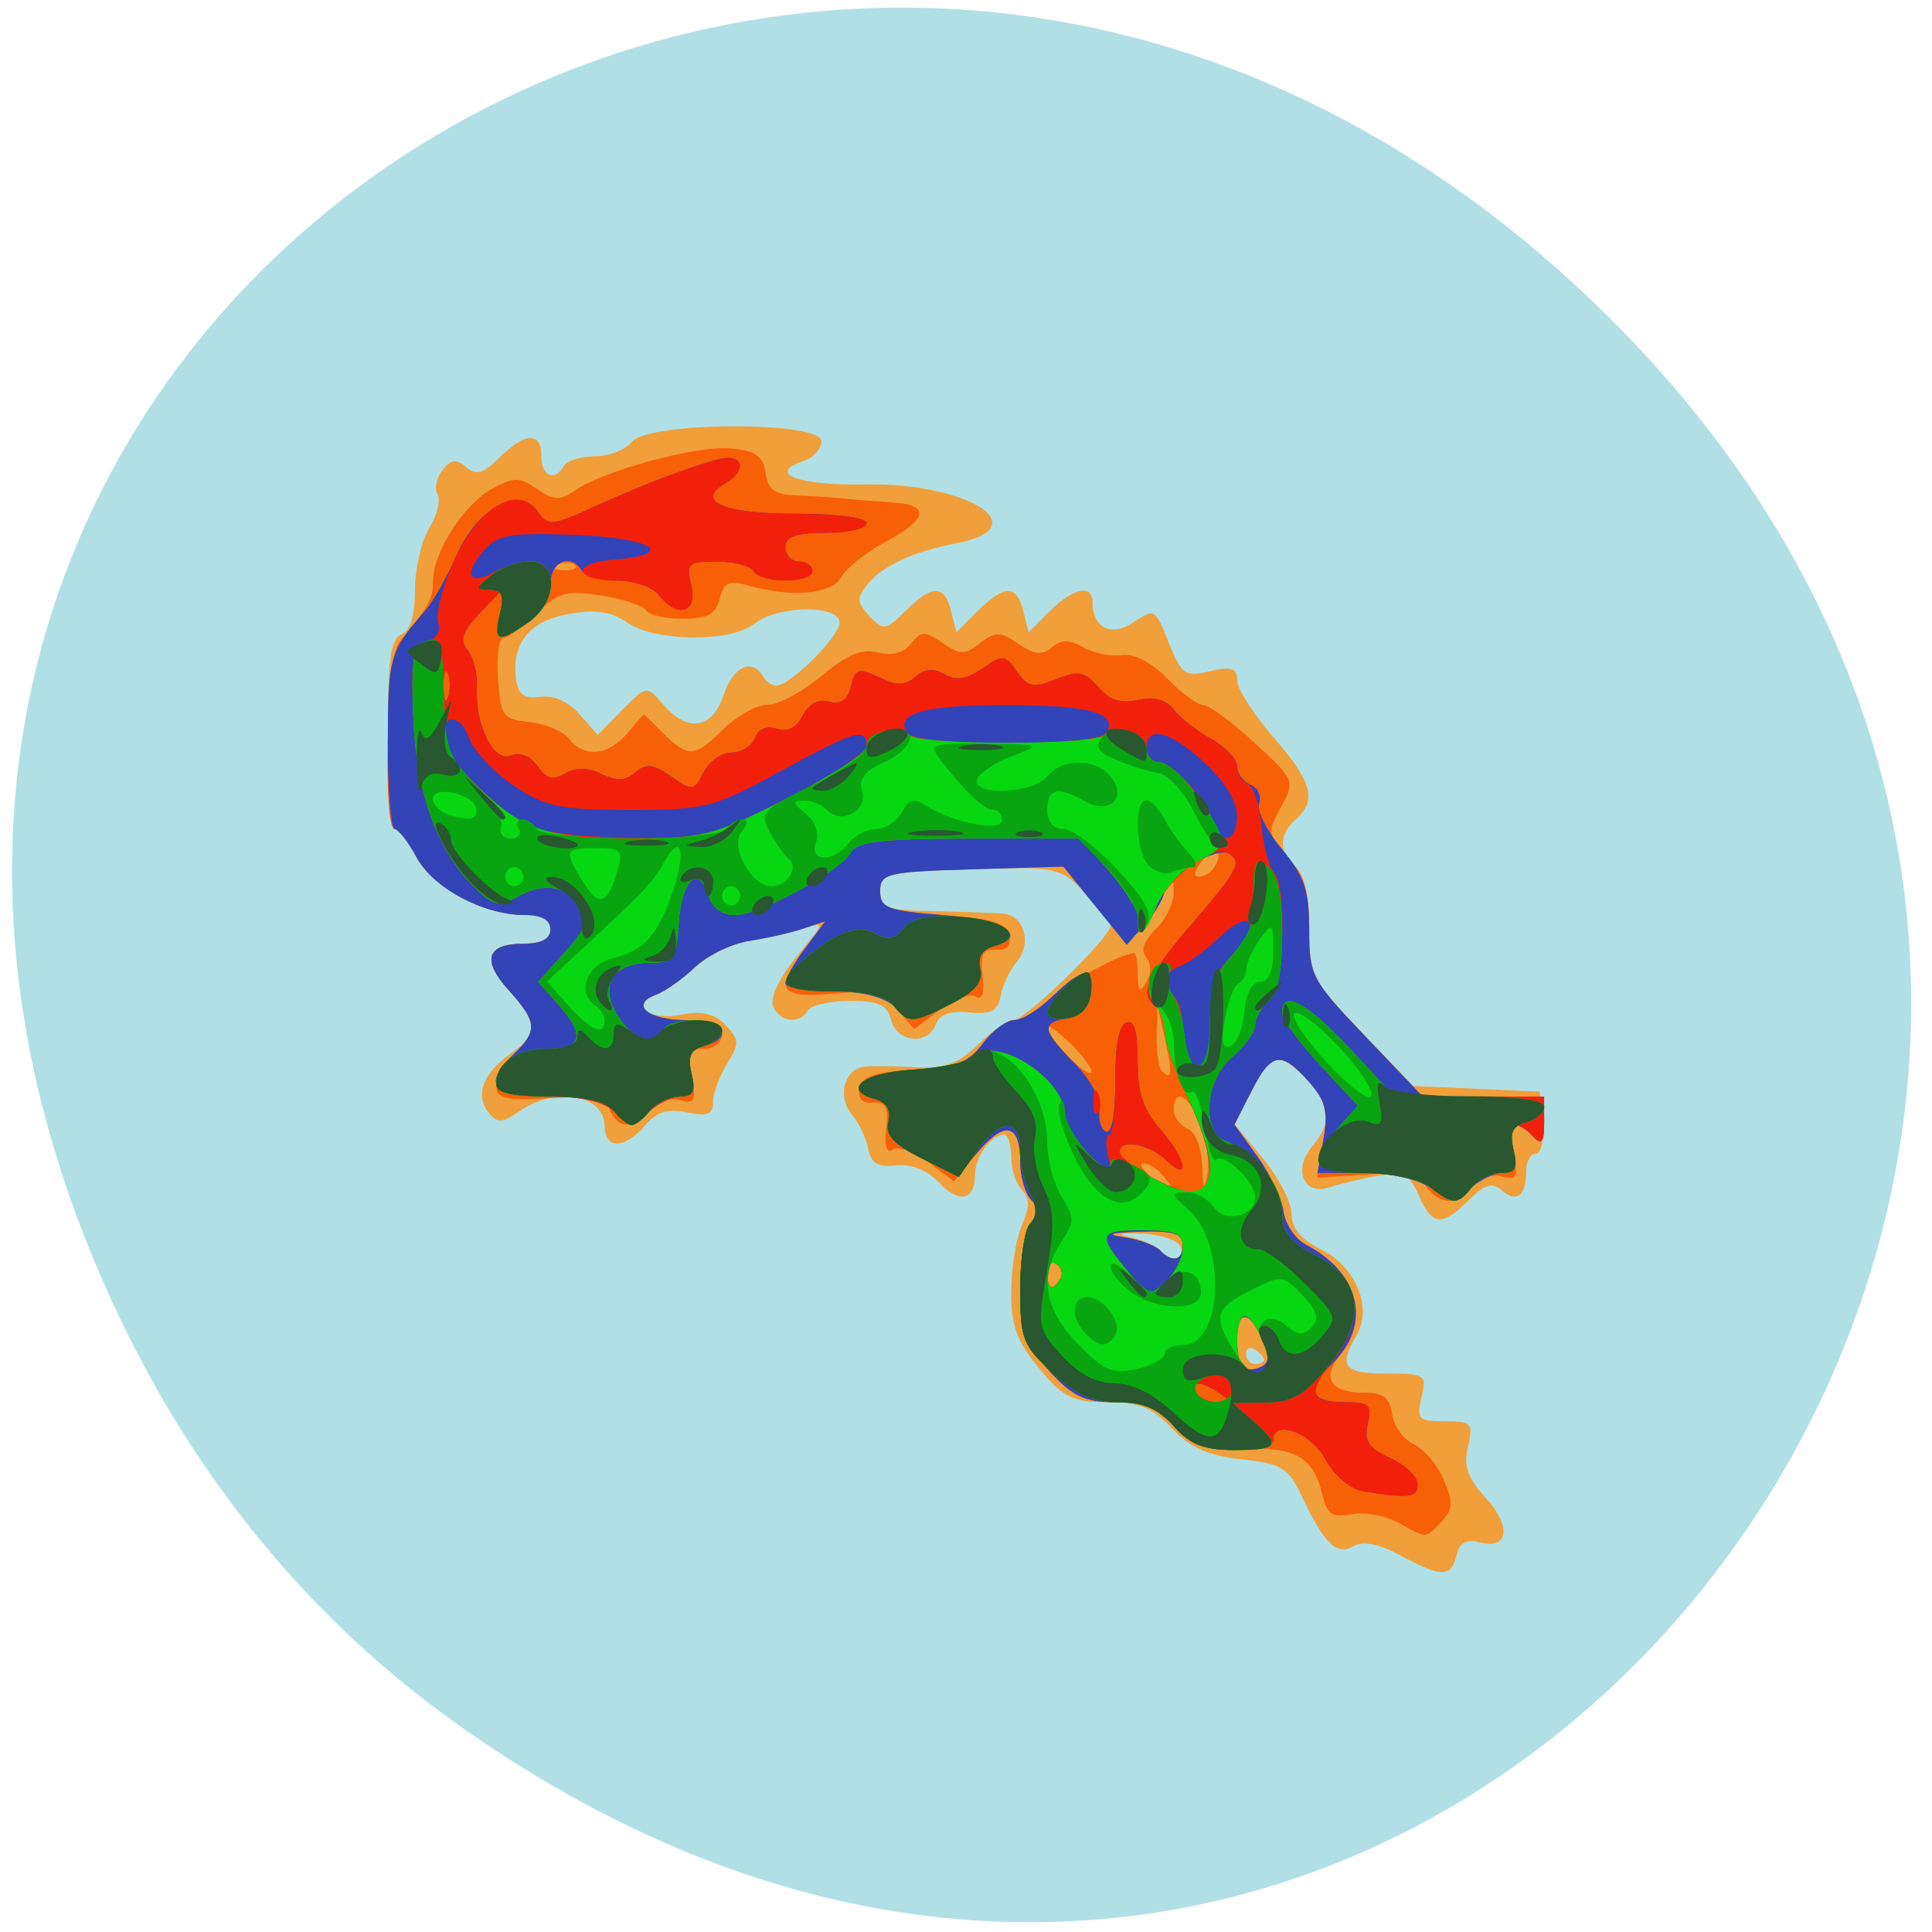 <svg xmlns="http://www.w3.org/2000/svg" viewBox="0 0 256 256"><defs><clipPath><path transform="matrix(15.333 0 0 11.5 415 -125.5)" d="m -24 13 c 0 1.105 -0.672 2 -1.5 2 -0.828 0 -1.5 -0.895 -1.5 -2 0 -1.105 0.672 -2 1.5 -2 0.828 0 1.5 0.895 1.5 2 z"/></clipPath></defs><g fill="#b0e0e6"><path d="M 219.87,1024.74 C 311.92,893.81 141.922,761.14 33.48,867.83 c -102.17,100.51 -7.449,256.68 119.69,207.86 26.526,-10.185 49.802,-26.914 66.7,-50.948 z" transform="matrix(0 0.991 -0.983 0 1068.06 10.68)" color="#000"/></g><g transform="matrix(1.197 0 0 1.266 -15.903 -34.481)"><path d="m 168.22 189.99 c -2.315 -1.183 -4.057 -1.492 -5.145 -0.913 -1.862 0.992 -3.19 -0.246 -5.737 -5.344 -1.428 -2.859 -2.203 -3.299 -6.618 -3.756 -3.688 -0.382 -5.71 -1.235 -7.705 -3.25 c -2.138 -2.16 -3.634 -2.732 -7.146 -2.732 c -3.833 0 -4.867 -0.485 -7.545 -3.535 -2.47 -2.813 -3.104 -4.437 -3.104 -7.953 0 -2.43 0.528 -5.577 1.173 -6.992 0.897 -1.969 0.897 -2.85 0 -3.747 -0.645 -0.645 -1.173 -2.208 -1.173 -3.473 0 -1.265 -0.36 -2.3 -0.8 -2.3 -1.395 0 -3.2 2.335 -3.2 4.141 0 2.743 -1.74 3.119 -3.996 0.863 -1.289 -1.289 -3.081 -1.963 -4.751 -1.786 -2.01 0.212 -2.779 -0.217 -3.071 -1.717 -0.214 -1.1 -1.028 -2.722 -1.81 -3.605 -1.692 -1.911 -0.827 -4.84 1.484 -5.03 0.904 -0.074 3.455 -0.042 5.67 0.071 3.117 0.159 4.654 -0.376 6.802 -2.366 1.526 -1.414 3.314 -2.582 3.973 -2.594 1.33 -0.026 10.698 -8.646 10.698 -9.845 0 -0.417 -1.28 -1.984 -2.844 -3.483 -2.757 -2.642 -3.148 -2.716 -12.75 -2.437 -9.143 0.266 -9.906 0.442 -9.906 2.288 0 1.765 0.705 2.01 6 2.115 3.3 0.064 6.739 0.176 7.643 0.25 2.312 0.189 3.176 3.118 1.484 5.03 -0.781 0.883 -1.593 2.505 -1.804 3.605 -0.301 1.571 -1.047 1.936 -3.478 1.703 -2.074 -0.199 -3.291 0.213 -3.689 1.25 -0.857 2.232 -4.327 1.914 -4.946 -0.453 -0.414 -1.583 -1.364 -2 -4.558 -2 -2.219 0 -4.313 0.45 -4.653 1 -0.927 1.5 -3.208 1.204 -3.862 -0.501 -0.336 -0.875 0.767 -3.034 2.643 -5.177 3.13 -3.575 3.15 -3.655 0.719 -2.895 -1.375 0.43 -4.075 1.01 -6 1.286 -1.925 0.277 -4.625 1.515 -6 2.749 -1.375 1.235 -3.316 2.532 -4.313 2.884 -3.02 1.064 -0.802 2.766 2.738 2.102 2.356 -0.442 3.741 -0.14 4.963 1.082 1.541 1.541 1.555 1.909 0.154 4.047 -0.848 1.294 -1.541 3.099 -1.541 4.01 0 1.297 -0.632 1.534 -2.888 1.083 -2.107 -0.421 -3.366 -0.05 -4.655 1.375 -2.246 2.482 -4.457 2.511 -4.457 0.06 0 -3.277 -5.417 -4.191 -9.394 -1.584 -1.982 1.298 -2.494 1.317 -3.482 0.127 -1.502 -1.809 -0.568 -4.128 2.46 -6.112 3.077 -2.02 3.041 -3.276 -0.193 -6.651 c -3.046 -3.179 -2.463 -4.886 1.668 -4.886 c 1.948 0 2.941 -0.507 2.941 -1.5 0 -0.986 -0.986 -1.5 -2.878 -1.5 -4.539 0 -10.111 -2.817 -11.943 -6.04 -0.923 -1.623 -2.02 -2.953 -2.429 -2.957 -0.413 -0.003 -0.75 -4.458 -0.75 -9.899 0 -7.871 0.307 -10.01 1.5 -10.469 0.993 -0.381 1.5 -1.95 1.5 -4.642 0 -2.237 0.714 -5.156 1.586 -6.487 0.872 -1.331 1.284 -2.91 0.914 -3.509 -0.37 -0.598 -0.124 -1.749 0.546 -2.556 0.939 -1.131 1.539 -1.202 2.615 -0.309 1.092 0.907 1.895 0.691 3.682 -0.988 2.861 -2.688 4.656 -2.745 4.656 -0.147 0 2.109 1.455 2.691 2.5 1 0.34 -0.55 1.886 -1 3.437 -1 1.55 0 3.379 -0.675 4.063 -1.5 1.775 -2.139 21 -2.201 21 -0.067 0 0.788 -0.907 1.72 -2.01 2.072 -4.115 1.306 -0.582 2.566 6.847 2.441 11.431 -0.192 19.16 4.529 10.09 6.163 -4.766 0.859 -8.26 2.394 -9.873 4.337 -1.174 1.415 -1.135 1.892 0.27 3.298 1.525 1.525 1.812 1.485 3.979 -0.55 2.958 -2.779 4.321 -2.774 5.05 0.017 l 0.578 2.211 l 2.353 -2.211 c 2.976 -2.795 4.338 -2.795 5.069 0 l 0.578 2.211 l 2.353 -2.211 c 2.632 -2.473 4.724 -2.876 4.724 -0.911 0 2.693 2.144 3.652 4.586 2.051 2.233 -1.463 2.372 -1.386 3.849 2.148 1.404 3.36 1.784 3.611 4.548 3 2.375 -0.522 3.02 -0.322 3.02 0.939 0 0.881 1.8 3.555 4 5.941 4.294 4.658 4.871 6.648 2.5 8.616 -1.91 1.585 -1.91 3.415 0 5 0.979 0.812 1.5 3.038 1.5 6.404 0 4.956 0.226 5.382 5.75 10.834 l 5.75 5.675 l 7 0.294 l 7 0.294 l 0.313 3.25 c 0.176 1.826 -0.153 3.25 -0.75 3.25 -0.585 0 -1.063 0.825 -1.063 1.833 0 2.555 -1.069 3.355 -2.687 2.01 -1.059 -0.879 -1.891 -0.65 -3.656 1.01 -2.979 2.799 -4.08 2.708 -5.523 -0.459 -1.01 -2.217 -1.669 -2.531 -4.411 -2.104 -1.773 0.276 -4.23 0.825 -5.461 1.22 -2.93 0.94 -4.143 -1.879 -1.883 -4.375 2.226 -2.46 2.033 -4.398 -0.693 -6.96 -3.118 -2.929 -3.915 -2.761 -6.095 1.288 l -1.864 3.462 l 3.137 3.573 c 1.725 1.965 3.147 4.57 3.159 5.788 0.015 1.508 1.051 2.694 3.248 3.715 3.872 1.8 5.758 6.125 3.941 9.04 -2.02 3.233 -1.409 3.965 3.309 3.965 4.321 0 4.492 0.11 3.892 2.5 -0.572 2.279 -0.343 2.5 2.589 2.5 2.977 0 3.167 0.197 2.554 2.639 -0.514 2.047 -0.065 3.263 2 5.419 2.886 3.01 2.474 5.445 -0.779 4.594 -1.401 -0.366 -2.149 0.056 -2.504 1.413 -0.604 2.309 -1.641 2.297 -6.273 -0.07 z m -15 -20.436 c 0 -0.243 -0.45 -0.719 -1 -1.059 -0.55 -0.34 -1 -0.141 -1 0.441 0 0.582 0.45 1.059 1 1.059 0.55 0 1 -0.198 1 -0.441 z m -9.244 -11.809 c -0.226 -0.688 -2.176 -1.318 -4.333 -1.401 -2.223 -0.086 -2.84 0.059 -1.423 0.335 1.375 0.267 2.928 0.898 3.45 1.401 1.377 1.327 2.785 1.122 2.306 -0.335 z m -57.27 -56.771 c 2.688 2.97 5.432 2.567 6.669 -0.979 1.034 -2.965 3.152 -3.939 4.35 -2 0.34 0.55 1.01 1 1.482 1 1.545 0 7.02 -5.138 7.02 -6.589 0 -1.912 -6.87 -1.824 -9.441 0.121 -2.593 1.961 -10.991 1.886 -14.06 -0.125 -1.766 -1.157 -3.541 -1.406 -6.478 -0.91 -4.358 0.736 -6.363 3.076 -5.833 6.805 0.238 1.671 0.877 2.119 2.664 1.868 1.444 -0.203 3.127 0.503 4.363 1.829 l 2.01 2.159 l 2.714 -2.6 c 2.713 -2.599 2.714 -2.599 4.542 -0.579 z" fill="#f19f3a"/><path d="m 168.08 186.61 c -1.451 -0.757 -3.793 -1.156 -5.204 -0.886 -2.111 0.404 -2.68 0.035 -3.21 -2.076 -0.978 -3.896 -3.02 -5.01 -8.789 -4.775 -4.46 0.18 -5.581 -0.163 -7.618 -2.331 c -1.811 -1.927 -3.388 -2.543 -6.518 -2.543 c -3.358 0 -4.726 -0.616 -7.326 -3.298 -2.808 -2.897 -3.196 -3.966 -3.196 -8.8 0 -3.03 0.54 -6.04 1.2 -6.702 0.933 -0.933 0.933 -1.467 0 -2.4 -0.66 -0.66 -1.2 -2.433 -1.2 -3.941 0 -4.04 -1.706 -4.4 -4.699 -0.989 l -2.649 3.02 l -2.819 -2.01 c -1.551 -1.104 -3.311 -1.704 -3.912 -1.332 -0.718 0.444 -0.978 -0.306 -0.757 -2.187 0.265 -2.256 -0.046 -2.831 -1.467 -2.715 -1.176 0.096 -1.695 -0.426 -1.49 -1.5 0.239 -1.257 1.667 -1.719 6.02 -1.947 4.662 -0.244 6.06 -0.747 7.634 -2.75 c 1.06 -1.348 2.651 -2.451 3.534 -2.451 c 0.883 0 2.496 -0.89 3.583 -1.977 1.614 -1.614 8.16 -5.02 9.645 -5.02 0.208 0 0.385 1.013 0.393 2.25 0.012 1.772 0.212 1.939 0.943 0.784 0.572 -0.904 0.567 -1.901 -0.012 -2.598 -0.62 -0.747 -0.261 -1.746 1.057 -2.939 1.098 -0.994 1.994 -2.75 1.99 -3.902 -0.005 -1.751 -0.261 -1.606 -1.559 0.882 -2.438 4.676 -3.556 4.742 -7.25 0.426 l -3.399 -3.971 l -10.143 0.284 c -9.382 0.263 -10.143 0.434 -10.143 2.284 0 1.762 0.833 2.06 6.991 2.5 5.445 0.389 7.06 0.864 7.304 2.148 0.204 1.074 -0.315 1.596 -1.491 1.5 -1.421 -0.117 -1.732 0.459 -1.467 2.715 0.221 1.881 -0.039 2.631 -0.757 2.187 -0.601 -0.372 -2.381 0.241 -3.955 1.362 l -2.861 2.038 l -1.88 -2.078 c -1.569 -1.734 -2.749 -2.01 -7.132 -1.642 -5.965 0.495 -6.511 -0.359 -3.045 -4.765 l 2.207 -2.806 l -2.457 0.775 c -1.351 0.426 -4.03 1 -5.957 1.28 -1.925 0.277 -4.625 1.515 -6 2.749 -1.375 1.235 -3.316 2.532 -4.313 2.884 c -2.941 1.037 -0.887 2.654 3.372 2.654 c 2.836 0 3.941 0.42 3.941 1.5 0 0.827 -0.886 1.5 -1.975 1.5 -1.651 0 -1.879 0.481 -1.388 2.936 0.508 2.54 0.326 2.868 -1.345 2.43 -1.076 -0.281 -2.509 0.19 -3.235 1.064 -1.673 2.02 -3.676 2.01 -4.453 -0.019 -0.485 -1.263 -1.838 -1.519 -6.609 -1.25 -4.967 0.28 -5.999 0.064 -5.997 -1.256 0.001 -0.877 0.902 -2.41 2 -3.405 2.615 -2.367 2.525 -3.342 -0.609 -6.614 c -3.046 -3.179 -2.463 -4.886 1.668 -4.886 c 1.948 0 2.941 -0.507 2.941 -1.5 0 -0.986 -0.986 -1.5 -2.878 -1.5 -4.539 0 -10.111 -2.817 -11.943 -6.04 -0.923 -1.623 -2.02 -2.953 -2.429 -2.957 -1.323 -0.011 -0.862 -18.02 0.5 -19.543 3.189 -3.556 3.75 -4.513 3.75 -6.397 0 -3.01 3.41 -8.05 6.541 -9.672 2.395 -1.243 3.046 -1.239 4.975 0.025 1.804 1.182 2.572 1.22 4.102 0.203 3.177 -2.112 13.685 -4.805 17.382 -4.454 2.744 0.261 3.569 0.818 3.82 2.582 0.251 1.769 1 2.271 3.5 2.349 1.749 0.054 4.08 0.196 5.18 0.315 1.1 0.119 3.463 0.3 5.25 0.401 4.344 0.247 4.099 1.711 -0.696 4.157 -2.171 1.107 -4.369 2.768 -4.885 3.691 -0.991 1.77 -5.5 2.147 -10.279 0.86 c -2.126 -0.573 -2.711 -0.315 -3.156 1.387 -0.424 1.622 -1.337 2.09 -4.081 2.09 -1.944 0 -3.781 -0.398 -4.081 -0.885 -0.301 -0.487 -2.532 -1.182 -4.958 -1.546 -3.843 -0.576 -4.765 -0.334 -7.158 1.885 -1.511 1.4 -3.157 2.546 -3.659 2.546 c -0.501 0 -0.773 1.912 -0.604 4.25 0.287 3.967 0.519 4.271 3.483 4.558 1.747 0.169 3.714 0.957 4.372 1.75 1.682 2.027 4.325 1.793 6.466 -0.573 l 1.824 -2.02 l 2.145 2.02 c 2.758 2.591 3.472 2.539 6.733 -0.484 1.483 -1.375 3.664 -2.5 4.846 -2.5 1.182 0 3.874 -1.366 5.981 -3.035 2.791 -2.211 4.48 -2.872 6.218 -2.436 1.527 0.383 2.843 0.049 3.654 -0.928 1.116 -1.345 1.533 -1.353 3.492 -0.07 1.932 1.266 2.479 1.269 4.158 0.027 1.682 -1.245 2.235 -1.235 4.251 0.072 1.755 1.138 2.649 1.227 3.686 0.366 1.02 -0.847 1.908 -0.848 3.485 -0.004 1.164 0.623 3.095 0.991 4.292 0.819 1.334 -0.192 3.264 0.752 4.983 2.437 1.543 1.513 3.353 2.769 4.02 2.793 0.669 0.023 3.232 1.812 5.696 3.975 4.446 3.903 4.468 3.954 2.876 6.707 -1.529 2.645 -1.493 2.891 0.77 5.254 1.858 1.94 2.374 3.576 2.374 7.529 0 4.869 0.224 5.272 6.277 11.271 l 6.277 6.221 h 6.723 c 6.637 0 6.723 0.034 6.723 2.7 0 2.1 -0.267 2.433 -1.2 1.5 -1.995 -1.995 -2.782 -1.362 -2.163 1.736 0.508 2.54 0.326 2.868 -1.345 2.43 -1.076 -0.281 -2.509 0.19 -3.235 1.064 -1.66 2 -3.459 1.996 -5.125 -0.012 -0.972 -1.171 -2.702 -1.496 -6.669 -1.25 l -5.357 0.332 l 0.648 -3.828 c 0.533 -3.148 0.244 -4.258 -1.627 -6.25 -3.044 -3.24 -4.128 -3.061 -6.341 1.048 l -1.869 3.47 l 2.547 3.339 c 1.401 1.837 2.702 4.426 2.891 5.755 0.189 1.329 1.309 2.894 2.488 3.48 5.523 2.742 7.171 7.824 3.759 11.594 -2.077 2.295 -1.016 3.892 2.587 3.892 2.216 0 2.944 0.513 3.191 2.25 0.176 1.238 1.255 2.661 2.398 3.163 1.143 0.502 2.641 2.186 3.33 3.741 1.046 2.364 1 3.076 -0.257 4.337 -1.819 1.819 -1.545 1.813 -4.79 0.12 z m -15.08 -19.2 c -1.398 -3.068 -2.78 -3.109 -2.78 -0.083 0 2.817 0.745 3.702 2.538 3.01 1.045 -0.401 1.098 -1.051 0.242 -2.931 z m -22.322 -6.347 c 0.316 -0.512 0.118 -1.214 -0.441 -1.559 -0.559 -0.345 -1.016 0.073 -1.016 0.931 0 1.757 0.6 2.02 1.457 0.628 z m 13.543 -3.569 c 0 -1.144 -1.128 -1.464 -4.75 -1.35 -3.36 0.106 -3.872 0.275 -1.75 0.577 1.65 0.235 3.428 0.842 3.95 1.35 1.415 1.375 2.55 1.118 2.55 -0.577 z m -2 -7 c -0.685 -0.825 -1.726 -1.5 -2.314 -1.5 -0.588 0 -0.195 0.661 0.872 1.468 2.508 1.897 2.998 1.908 1.441 0.032 z m 3.961 -5.595 c -1.258 -3.037 -2.961 -3.906 -2.961 -1.512 0 0.766 0.675 1.652 1.5 1.969 0.866 0.332 1.558 1.963 1.636 3.857 0.104 2.511 0.241 2.731 0.582 0.936 0.245 -1.29 -0.096 -3.652 -0.757 -5.25 z m -14.304 -8.347 c -1.461 -1.354 -2.657 -2.175 -2.657 -1.824 0 1.047 4.301 5.299 4.827 4.773 0.267 -0.267 -0.709 -1.594 -2.171 -2.948 z m 10.369 -0.564 l -0.821 -3.493 l -0.102 3.083 c -0.056 1.696 0.198 3.383 0.564 3.75 1.126 1.126 1.215 0.299 0.359 -3.34 z m 5.515 -18.06 c 1.076 -1.741 -0.15 -2.11 -1.521 -0.458 -0.789 0.95 -0.865 1.524 -0.202 1.524 0.585 0 1.36 -0.48 1.723 -1.067 z m -70.812 -31.538 c -0.332 -0.332 -1.195 -0.368 -1.917 -0.079 -0.798 0.319 -0.561 0.556 0.604 0.604 1.054 0.043 1.645 -0.193 1.313 -0.525 z" fill="#f76007"/><path d="m 164.21 183.31 c -1.47 -0.231 -3.208 -1.615 -4.203 -3.35 -1.613 -2.81 -5.79 -4.222 -5.79 -1.957 0 0.55 -1.947 1 -4.326 1 -3.321 0 -4.871 -0.581 -6.674 -2.5 -1.77 -1.884 -3.366 -2.5 -6.478 -2.5 -3.358 0 -4.726 -0.616 -7.326 -3.298 -2.808 -2.897 -3.196 -3.966 -3.196 -8.8 0 -3.03 0.54 -6.04 1.2 -6.702 0.933 -0.933 0.933 -1.467 0 -2.4 -0.66 -0.66 -1.2 -2.433 -1.2 -3.941 0 -3.931 -1.612 -4.381 -4.505 -1.259 l -2.514 2.713 l -4.02 -1.906 c -3.02 -1.43 -3.905 -2.371 -3.555 -3.767 0.313 -1.25 -0.183 -2.03 -1.51 -2.377 -3.766 -0.985 -1.21 -2.764 4.4 -3.061 4.588 -0.243 5.996 -0.755 7.565 -2.75 1.06 -1.348 2.628 -2.451 3.483 -2.451 0.855 0 2.768 -1.125 4.252 -2.5 3.342 -3.097 4.64 -3.174 4.225 -0.25 -0.205 1.446 -1.124 2.364 -2.57 2.57 -2.976 0.423 -2.841 1.24 0.777 4.706 1.744 1.671 2.91 3.724 2.75 4.844 -0.152 1.069 0.185 2.102 0.749 2.296 0.623 0.214 1.016 -1.87 1 -5.311 -0.017 -3.654 0.418 -5.815 1.224 -6.092 0.877 -0.301 1.25 0.896 1.25 4.01 0 3.347 0.614 5.1 2.5 7.135 2.872 3.099 3.416 5.734 0.671 3.249 -1.862 -1.685 -5.176 -2.266 -5.165 -0.905 0.01 1.146 5.907 4.25 8.07 4.25 2.723 0 2.495 -3.93 -0.581 -10 -1.375 -2.713 -2.5 -5.822 -2.5 -6.908 0 -1.086 -0.45 -2.252 -1 -2.592 -1.879 -1.161 -0.999 -3.048 3.975 -8.523 5.164 -5.685 5.617 -6.493 4.146 -7.402 -1.27 -0.785 -7.121 2.345 -7.121 3.81 0 0.681 -0.945 2.252 -2.099 3.491 l -2.099 2.253 l -3.508 -4.098 l -3.508 -4.098 l -10.143 0.284 c -9.382 0.263 -10.143 0.434 -10.143 2.284 0 1.759 0.833 2.06 6.922 2.5 6.709 0.485 9.713 2.209 5.684 3.262 -1.327 0.347 -1.823 1.128 -1.51 2.377 0.349 1.396 -0.54 2.337 -3.56 3.769 -3.757 1.781 -4.149 1.798 -5.859 0.25 c -1.21 -1.095 -3.591 -1.659 -7 -1.659 c -2.844 0 -5.171 -0.389 -5.171 -0.865 0 -0.476 0.993 -2.128 2.207 -3.671 l 2.207 -2.806 l -2.457 0.775 c -1.351 0.426 -4.03 1 -5.957 1.28 -1.925 0.277 -4.625 1.515 -6 2.749 -1.375 1.235 -3.316 2.532 -4.313 2.884 c -2.941 1.037 -0.887 2.654 3.372 2.654 c 4.113 0 5.412 1.803 1.951 2.708 -1.527 0.399 -1.851 1.076 -1.392 2.906 0.463 1.845 0.195 2.386 -1.181 2.386 -0.979 0 -2.603 0.745 -3.608 1.655 -1.702 1.54 -1.956 1.54 -3.657 0 -1.249 -1.13 -3.626 -1.655 -7.5 -1.655 -6.212 0 -7.245 -1.266 -3.671 -4.5 2.615 -2.367 2.525 -3.342 -0.609 -6.614 c -3.046 -3.179 -2.463 -4.886 1.668 -4.886 c 1.948 0 2.941 -0.507 2.941 -1.5 0 -0.986 -0.986 -1.5 -2.878 -1.5 -4.539 0 -10.111 -2.817 -11.943 -6.04 -0.923 -1.623 -2.02 -2.953 -2.429 -2.957 -0.413 -0.003 -0.75 -4.075 -0.75 -9.05 0 -8.921 0.201 -9.597 4.093 -13.756 0.876 -0.936 2.451 -3.555 3.5 -5.82 2.316 -5 6.946 -7.395 8.964 -4.636 1.155 1.579 1.563 1.553 6.091 -0.391 5.79 -2.486 11.02 -4.367 14.1 -5.073 2.607 -0.597 3.034 1.18 0.61 2.537 c -3.364 1.882 -0.22 3.181 7.699 3.181 c 4.627 0 7.941 0.417 7.941 1 0 0.55 -2.025 1 -4.5 1 -3.333 0 -4.5 0.389 -4.5 1.5 0 0.825 0.675 1.5 1.5 1.5 0.825 0 1.5 0.45 1.5 1 0 1.303 -5.695 1.303 -6.5 0 -0.34 -0.55 -2.175 -1 -4.078 -1 -3.191 0 -3.411 0.194 -2.833 2.5 0.725 2.887 -1.507 3.509 -3.589 1 -0.685 -0.825 -2.738 -1.5 -4.563 -1.5 -1.825 0 -3.597 -0.45 -3.937 -1 -1.196 -1.935 -3.5 -1.023 -3.5 1.385 0 1.431 -0.985 3.03 -2.465 4 -3.387 2.219 -3.857 2.046 -3.082 -1.135 l 0.67 -2.75 l -2.731 2.693 c -2.17 2.139 -2.491 2.983 -1.56 4.104 0.644 0.776 1.108 2.489 1.032 3.807 -0.231 3.994 1.826 7.953 3.75 7.215 1.027 -0.394 2.173 0.035 2.959 1.11 0.96 1.313 1.724 1.506 3.041 0.769 1.167 -0.653 2.528 -0.634 4.04 0.056 1.656 0.755 2.687 0.707 3.747 -0.173 1.162 -0.965 1.975 -0.878 3.958 0.421 2.364 1.549 2.554 1.526 3.602 -0.433 c 0.609 -1.137 2.01 -2.068 3.103 -2.068 c 1.098 0 2.26 -0.688 2.583 -1.53 0.362 -0.943 1.285 -1.308 2.408 -0.952 1.191 0.378 2.183 -0.099 2.868 -1.38 0.664 -1.241 1.734 -1.778 2.923 -1.467 1.302 0.34 2.043 -0.152 2.424 -1.609 0.486 -1.859 0.843 -1.966 3.108 -0.934 1.974 0.899 2.897 0.886 4.04 -0.06 1.015 -0.842 2.023 -0.92 3.222 -0.25 1.244 0.696 2.441 0.52 4.174 -0.615 2.261 -1.481 2.526 -1.459 3.824 0.316 1.191 1.629 1.823 1.746 4.322 0.803 2.487 -0.939 3.19 -0.815 4.673 0.825 1.238 1.368 2.518 1.76 4.398 1.347 1.779 -0.391 3.091 -0.052 3.988 1.028 0.735 0.886 2.607 2.267 4.159 3.07 1.553 0.803 2.823 2.075 2.823 2.827 0 0.752 0.667 1.623 1.483 1.936 0.816 0.313 1.249 1.18 0.962 1.928 -0.287 0.747 0.839 2.902 2.501 4.788 2.5 2.837 3.02 4.298 3.038 8.458 0.015 4.836 0.257 5.267 6.293 11.25 l 6.277 6.221 h 6.723 c 6.637 0 6.723 0.034 6.723 2.7 0 2.1 -0.267 2.433 -1.2 1.5 -1.94 -1.94 -2.884 -1.385 -2.211 1.3 0.493 1.965 0.247 2.5 -1.152 2.5 -0.979 0 -2.591 0.734 -3.583 1.632 -1.667 1.509 -1.99 1.509 -4.294 0 c -1.478 -0.968 -4.557 -1.632 -7.571 -1.632 h -5.081 l 0.667 -3.556 c 0.543 -2.895 0.24 -4.01 -1.629 -6 -3.065 -3.263 -4.146 -3.088 -6.361 1.026 l -1.869 3.47 l 2.547 3.339 c 1.401 1.837 2.702 4.426 2.891 5.755 0.189 1.329 1.309 2.894 2.488 3.48 6.06 3.01 7.292 8.319 2.887 12.457 -2.95 2.771 -2.467 4.03 1.547 4.03 2.569 0 2.886 0.297 2.4 2.25 -0.448 1.801 0.047 2.516 2.481 3.584 1.672 0.734 3.041 1.971 3.041 2.75 0 1.39 -0.993 1.51 -6.01 0.723 z m -15.994 -10.307 c -1.958 -1.266 -3.282 -1.266 -2.5 0 0.34 0.55 1.379 0.993 2.309 0.985 1.457 -0.013 1.484 -0.149 0.191 -0.985 z m 4.78 -5.584 c -1.398 -3.068 -2.78 -3.109 -2.78 -0.083 0 2.817 0.745 3.702 2.538 3.01 1.045 -0.401 1.098 -1.051 0.242 -2.931 z m -22.322 -6.347 c 0.316 -0.512 0.118 -1.214 -0.441 -1.559 -0.559 -0.345 -1.016 0.073 -1.016 0.931 0 1.757 0.6 2.02 1.457 0.628 z m 13.543 -3.569 c 0 -1.144 -1.128 -1.464 -4.75 -1.35 -3.36 0.106 -3.872 0.275 -1.75 0.577 1.65 0.235 3.428 0.842 3.95 1.35 1.415 1.375 2.55 1.118 2.55 -0.577 z m -81.34 -59.75 c -0.277 -0.688 -0.504 -0.125 -0.504 1.25 0 1.375 0.227 1.938 0.504 1.25 0.277 -0.688 0.277 -1.813 0 -2.5 z" fill="#3344b8"/><path d="m 164.21 183.31 c -1.47 -0.231 -3.208 -1.615 -4.203 -3.35 -1.613 -2.81 -5.79 -4.222 -5.79 -1.957 0 0.55 -1.947 1 -4.326 1 -3.321 0 -4.871 -0.581 -6.674 -2.5 -1.704 -1.814 -3.389 -2.5 -6.14 -2.5 -2.814 0 -4.702 -0.8 -7.326 -3.104 -3.269 -2.871 -3.535 -3.531 -3.535 -8.8 0 -3.133 0.492 -6.188 1.093 -6.789 0.79 -0.79 0.79 -1.658 0 -3.134 -0.601 -1.123 -1.093 -3.196 -1.093 -4.607 0 -3.384 -2.288 -3.314 -4.809 0.147 l -1.976 2.713 l -4.138 -1.963 c -3.116 -1.478 -4.02 -2.422 -3.672 -3.824 0.313 -1.25 -0.183 -2.03 -1.51 -2.377 -3.699 -0.967 -1.254 -2.761 4.184 -3.069 2.982 -0.169 5.849 -0.732 6.371 -1.25 2.611 -2.591 10.55 2.065 10.55 6.188 0 0.837 1.192 2.612 2.648 3.945 l 2.648 2.424 l -0.555 -2.25 c -0.305 -1.238 -0.248 -2.25 0.127 -2.25 0.375 0 0.67 -2.544 0.656 -5.654 -0.016 -3.647 0.419 -5.807 1.225 -6.083 0.877 -0.301 1.25 0.896 1.25 4.01 0 3.347 0.614 5.1 2.5 7.135 2.872 3.099 3.416 5.734 0.671 3.249 -1.862 -1.685 -5.176 -2.266 -5.165 -0.905 0.01 1.146 5.907 4.25 8.07 4.25 2.723 0 2.495 -3.93 -0.581 -10 -1.375 -2.713 -2.5 -5.822 -2.5 -6.908 0 -1.086 -0.45 -2.252 -1 -2.592 -1.879 -1.161 -0.999 -3.048 3.975 -8.523 5.164 -5.685 5.617 -6.493 4.146 -7.402 -1.708 -1.055 -6.641 2.378 -8.09 5.63 -1.221 2.743 -1.53 2.96 -1.845 1.295 -0.208 -1.1 -1.774 -3.463 -3.479 -5.25 l -3.101 -3.25 h -12.254 c -9.47 0 -12.436 0.319 -13.05 1.403 c -1.128 1.979 -10.145 6.597 -12.881 6.597 c -1.426 0 -2.529 -0.772 -2.936 -2.055 -1.051 -3.31 -2.957 -1.64 -3.29 2.883 c -0.283 3.837 -0.534 4.172 -3.128 4.172 c -4.167 0 -5.727 2.341 -3.66 5.495 1.691 2.58 4.01 3.265 5.095 1.505 0.839 -1.358 6.5 -1.276 6.5 0.094 0 0.601 -0.896 1.328 -1.99 1.614 -1.527 0.399 -1.851 1.076 -1.392 2.906 0.463 1.845 0.195 2.386 -1.181 2.386 -0.979 0 -2.603 0.745 -3.608 1.655 -1.702 1.54 -1.956 1.54 -3.657 0 -1.249 -1.13 -3.626 -1.655 -7.5 -1.655 -3.987 0 -5.671 -0.386 -5.671 -1.3 0 -2.229 2.265 -3.7 5.7 -3.7 3.855 0 4.193 -1.42 1.119 -4.692 l -2.181 -2.321 l 2.903 -3.03 c 2.329 -2.431 2.689 -3.368 1.823 -4.743 -1.429 -2.269 -4.084 -2.702 -7 -1.141 -2.086 1.116 -2.673 0.987 -4.86 -1.067 -4.1 -3.852 -6.345 -9.815 -6.69 -17.769 -0.274 -6.312 -0.076 -7.34 1.507 -7.84 1.093 -0.345 1.597 -1.164 1.259 -2.045 -0.31 -0.808 0.445 -3.636 1.678 -6.283 2.644 -5.678 7.151 -8.257 9.298 -5.321 1.155 1.579 1.563 1.553 6.091 -0.391 5.79 -2.486 11.02 -4.367 14.1 -5.073 2.607 -0.597 3.034 1.18 0.61 2.537 c -3.364 1.882 -0.22 3.181 7.699 3.181 c 4.627 0 7.941 0.417 7.941 1 0 0.55 -2.025 1 -4.5 1 -3.333 0 -4.5 0.389 -4.5 1.5 0 0.825 0.675 1.5 1.5 1.5 0.825 0 1.5 0.45 1.5 1 0 1.303 -5.695 1.303 -6.5 0 -0.34 -0.55 -2.175 -1 -4.078 -1 -3.191 0 -3.411 0.194 -2.833 2.5 0.725 2.887 -1.507 3.509 -3.589 1 -0.685 -0.825 -2.738 -1.5 -4.563 -1.5 -4.831 0 -5.199 -1.828 -0.442 -2.191 7.203 -0.55 4.304 -2.299 -4.301 -2.595 -7.317 -0.252 -8.541 -0.04 -10.167 1.756 -2.217 2.449 -1.487 3.614 1.321 2.111 c 1.111 -0.595 2.949 -1.081 4.086 -1.081 c 3.02 0 2.75 4.321 -0.399 6.385 -3.387 2.219 -3.857 2.046 -3.082 -1.135 l 0.67 -2.75 l -2.731 2.693 c -2.17 2.139 -2.491 2.983 -1.56 4.104 0.644 0.776 1.108 2.489 1.032 3.807 -0.231 3.994 1.826 7.953 3.75 7.215 1.027 -0.394 2.173 0.035 2.959 1.11 0.96 1.313 1.724 1.506 3.041 0.769 1.167 -0.653 2.528 -0.634 4.04 0.056 1.656 0.755 2.687 0.707 3.747 -0.173 1.162 -0.965 1.975 -0.878 3.958 0.421 2.364 1.549 2.554 1.526 3.602 -0.433 c 0.609 -1.137 2.01 -2.068 3.103 -2.068 c 1.098 0 2.26 -0.688 2.583 -1.53 0.362 -0.943 1.285 -1.308 2.408 -0.952 1.191 0.378 2.183 -0.099 2.868 -1.38 0.664 -1.241 1.734 -1.778 2.923 -1.467 1.302 0.34 2.043 -0.152 2.424 -1.609 0.486 -1.859 0.843 -1.966 3.108 -0.934 1.974 0.899 2.897 0.886 4.04 -0.06 1.015 -0.842 2.023 -0.92 3.222 -0.25 1.244 0.696 2.441 0.52 4.174 -0.615 2.261 -1.481 2.526 -1.459 3.824 0.316 1.191 1.629 1.823 1.746 4.322 0.803 2.487 -0.939 3.19 -0.815 4.673 0.825 1.238 1.368 2.518 1.76 4.398 1.347 1.779 -0.391 3.091 -0.052 3.988 1.028 0.735 0.886 2.607 2.267 4.159 3.07 1.553 0.803 2.823 2.086 2.823 2.851 0 0.765 0.517 1.563 1.148 1.774 0.632 0.211 1.33 2.161 1.552 4.333 0.222 2.173 0.83 4.378 1.352 4.901 1.582 1.586 1.152 12.136 -0.552 13.55 -0.825 0.685 -1.5 1.832 -1.5 2.55 0 0.718 -1.125 2.19 -2.5 3.271 -3.043 2.394 -3.508 7.886 -0.75 8.859 3.324 1.173 6.25 4.643 6.25 7.412 0 2.178 0.773 3.121 3.75 4.576 4.881 2.385 5.579 6.6 1.831 11.05 -2.848 3.384 -2.512 4.278 1.605 4.278 2.457 0 2.775 0.312 2.292 2.25 -0.448 1.801 0.047 2.516 2.481 3.584 1.672 0.734 3.041 1.971 3.041 2.75 0 1.39 -0.993 1.51 -6.01 0.723 z m -15.994 -10.307 c -1.958 -1.266 -3.282 -1.266 -2.5 0 0.34 0.55 1.379 0.993 2.309 0.985 1.457 -0.013 1.484 -0.149 0.191 -0.985 z m 5.266 -2.6 c 0.768 -0.768 -1.314 -5.4 -2.427 -5.4 c -0.994 0 -1.136 4.371 -0.173 5.333 0.827 0.827 1.814 0.853 2.6 0.067 z m -9.266 -12.555 c 0 -1.524 -0.794 -1.845 -4.559 -1.845 -4.885 0 -4.99 0.448 -1.119 4.749 1.894 2.104 2.142 2.142 3.851 0.595 1 -0.909 1.827 -2.484 1.827 -3.499 z m -13.543 3.224 c 0.316 -0.512 0.118 -1.214 -0.441 -1.559 -0.559 -0.345 -1.016 0.073 -1.016 0.931 0 1.757 0.6 2.02 1.457 0.628 z m 16.56 -26.819 c 0.014 -3.743 0.543 -5.248 2.496 -7.101 1.363 -1.293 2.206 -2.793 1.873 -3.332 -0.341 -0.551 -1.762 0.085 -3.246 1.455 -1.452 1.339 -3.428 2.712 -4.39 3.051 -1.934 0.68 -2.298 2.221 -0.75 3.178 0.55 0.34 1 1.866 1 3.392 0 1.526 0.3 3.074 0.667 3.441 1.606 1.606 2.335 0.341 2.351 -4.083 z m -46.795 -23.466 c 4.828 -2.319 8.778 -4.794 8.778 -5.5 0 -1.966 -1.264 -1.609 -9.622 2.716 -7.309 3.782 -8.211 4 -16.574 4 -7.745 0 -9.343 -0.315 -12.863 -2.537 -2.21 -1.395 -4.451 -3.672 -4.978 -5.06 -0.961 -2.529 -2.963 -2.478 -2.963 0.075 0 1.558 5.564 7.06 9.11 9.01 1.425 0.784 6.01 1.354 11.362 1.412 8.582 0.094 9.354 -0.085 17.75 -4.118 z m 49.778 1.82 c 0 -1.491 -1.335 -3.569 -3.535 -5.5 -3.813 -3.348 -6.465 -4.01 -6.465 -1.604 0 0.825 0.597 1.5 1.326 1.5 1.541 0 5.097 3.708 5.994 6.25 0.905 2.563 2.68 2.135 2.68 -0.646 z m -14.431 -8.715 c 1.253 -2.027 -1.966 -2.858 -11.07 -2.858 -9.103 0 -12.322 0.831 -11.07 2.858 0.433 0.7 4.53 1.112 11.07 1.112 6.539 0 10.636 -0.412 11.07 -1.112 z m -72.907 -6.138 c -0.277 -0.688 -0.504 -0.125 -0.504 1.25 0 1.375 0.227 1.938 0.504 1.25 0.277 -0.688 0.277 -1.813 0 -2.5 z m 108.78 53.782 c -1.117 -0.845 -4.169 -1.482 -7.191 -1.5 -5.853 -0.035 -6.513 -1.058 -3.059 -4.735 l 2.191 -2.332 l -4.191 -4.27 c -2.305 -2.349 -4.191 -4.816 -4.191 -5.482 0 -2.45 2.698 -1.088 7.5 3.788 l 4.925 5 h 8.288 h 8.288 v 2.7 c 0 2.1 -0.267 2.433 -1.2 1.5 -1.94 -1.94 -2.884 -1.385 -2.211 1.3 0.512 2.038 0.261 2.5 -1.359 2.5 -1.092 0 -2.546 0.675 -3.231 1.5 -1.549 1.867 -2.128 1.871 -4.559 0.032 z m -37.36 -9.115 c 0.048 -1.165 0.285 -1.402 0.604 -0.604 0.289 0.722 0.253 1.584 -0.079 1.917 -0.332 0.332 -0.569 -0.258 -0.525 -1.313 z m -22.08 -9.917 c -0.824 -0.993 -3.062 -1.5 -6.622 -1.5 -5.643 0 -6.535 -0.761 -3.628 -3.095 3.87 -3.107 6.26 -3.97 8.168 -2.949 1.388 0.743 2.199 0.607 3.138 -0.524 0.898 -1.082 2.722 -1.439 6.276 -1.229 5.105 0.302 7.351 2.123 3.773 3.059 -1.32 0.345 -1.826 1.135 -1.525 2.377 0.329 1.356 -0.513 2.335 -3.106 3.611 -4.334 2.132 -4.895 2.154 -6.475 0.25 z m 17 0.725 c 0 -1.056 3.299 -4.225 4.398 -4.225 0.407 0 0.597 1.012 0.421 2.25 -0.205 1.446 -1.124 2.364 -2.57 2.57 -1.238 0.176 -2.25 -0.092 -2.25 -0.595 z" fill="#f2200b"/><path d="m 143.22 176.5 c -1.704 -1.814 -3.389 -2.5 -6.14 -2.5 -2.814 0 -4.702 -0.8 -7.326 -3.104 -3.269 -2.871 -3.535 -3.531 -3.535 -8.8 0 -3.133 0.492 -6.188 1.093 -6.789 0.79 -0.79 0.79 -1.658 0 -3.134 -0.601 -1.123 -1.093 -3.196 -1.093 -4.607 0 -3.384 -2.288 -3.314 -4.809 0.147 l -1.976 2.713 l -4.138 -1.963 c -3.116 -1.478 -4.02 -2.422 -3.672 -3.824 0.313 -1.25 -0.183 -2.03 -1.51 -2.377 -3.699 -0.967 -1.254 -2.761 4.184 -3.069 2.982 -0.169 5.849 -0.732 6.371 -1.25 2.611 -2.591 10.55 2.065 10.55 6.188 0 0.837 1.125 2.578 2.5 3.87 1.461 1.373 2.5 1.82 2.5 1.076 0 -0.876 1.109 -0.619 3.557 0.826 7.615 4.493 9.609 1.307 4.943 -7.901 -1.375 -2.713 -2.5 -5.758 -2.5 -6.767 0 -1.01 -0.51 -2.343 -1.133 -2.966 -1.291 -1.291 -0.482 -4.267 1.16 -4.267 0.6 0 0.8 0.47 0.445 1.044 -0.355 0.574 -0.196 1.587 0.352 2.25 0.549 0.663 1.15 2.521 1.336 4.129 0.589 5.084 2.838 4.332 2.838 -0.949 0 -3.502 0.569 -5.283 2.242 -7.02 1.233 -1.281 2.29 -2.92 2.348 -3.641 0.058 -0.721 0.174 -2.604 0.258 -4.184 0.129 -2.434 0.381 -2.682 1.652 -1.628 1.015 0.843 1.5 3.104 1.5 7 0 3.896 -0.485 6.157 -1.5 7 -0.825 0.685 -1.5 1.832 -1.5 2.55 0 0.718 -1.125 2.19 -2.5 3.271 -3.043 2.394 -3.508 7.886 -0.75 8.859 3.324 1.173 6.25 4.643 6.25 7.412 0 2.178 0.773 3.121 3.75 4.576 5.203 2.542 5.629 6.693 1.202 11.734 -2.524 2.874 -3.893 3.605 -6.806 3.632 l -3.646 0.033 l 2.25 1.877 c 3.149 2.627 2.857 3.056 -2.076 3.056 c -3.321 0 -4.871 -0.581 -6.674 -2.5 z m 6.457 -3.431 c 0.316 -0.512 0.096 -1.227 -0.489 -1.589 -1.48 -0.915 -4.232 0.284 -3.473 1.512 0.782 1.265 3.198 1.311 3.962 0.076 z m 3.809 -2.669 c 0.768 -0.768 -1.314 -5.4 -2.427 -5.4 c -0.994 0 -1.136 4.371 -0.173 5.333 0.827 0.827 1.814 0.853 2.6 0.067 z m -9.266 -12.555 c 0 -1.524 -0.794 -1.845 -4.559 -1.845 -4.885 0 -4.99 0.448 -1.119 4.749 1.894 2.104 2.142 2.142 3.851 0.595 1 -0.909 1.827 -2.484 1.827 -3.499 z m -13.543 3.224 c 0.316 -0.512 0.118 -1.214 -0.441 -1.559 -0.559 -0.345 -1.016 0.073 -1.016 0.931 0 1.757 0.6 2.02 1.457 0.628 z m 40.984 -9.537 c -1.117 -0.845 -4.169 -1.482 -7.191 -1.5 -5.853 -0.035 -6.513 -1.058 -3.059 -4.735 l 2.191 -2.332 l -4.191 -4.27 c -2.305 -2.349 -4.191 -4.816 -4.191 -5.482 0 -2.45 2.698 -1.088 7.5 3.788 l 4.925 5 h 8.288 c 5.331 0 8.288 0.39 8.288 1.094 0 0.601 -0.896 1.328 -1.99 1.614 -1.527 0.399 -1.851 1.076 -1.392 2.906 0.481 1.915 0.207 2.386 -1.387 2.386 -1.092 0 -2.546 0.675 -3.231 1.5 -1.549 1.867 -2.128 1.871 -4.559 0.032 z m -90.44 -8.03 c -0.848 -1.022 -3.118 -1.5 -7.122 -1.5 -4.156 0 -5.878 -0.381 -5.878 -1.3 0 -2.229 2.265 -3.7 5.7 -3.7 3.855 0 4.193 -1.42 1.119 -4.692 l -2.181 -2.321 l 2.903 -3.03 c 2.329 -2.431 2.689 -3.368 1.823 -4.743 -1.429 -2.269 -4.084 -2.702 -7 -1.141 -2.086 1.116 -2.673 0.987 -4.86 -1.067 -4.095 -3.847 -6.345 -9.816 -6.69 -17.746 -0.239 -5.489 0.022 -7.37 1.078 -7.774 2 -0.764 2.147 -0.387 2.314 5.964 0.132 5.03 0.534 6.087 3.292 8.689 5.224 4.927 7.988 5.862 17.337 5.862 8.06 0 9.165 -0.268 17.386 -4.216 4.828 -2.319 8.778 -4.741 8.778 -5.383 0 -1.453 3.795 -2.541 4.558 -1.306 0.731 1.183 21.15 1.183 21.884 0 0.826 -1.336 4.558 -0.089 4.558 1.523 0 0.761 0.597 1.383 1.326 1.383 1.417 0 4.409 3.125 6.376 6.659 1.081 1.943 0.881 2.312 -2 3.688 -1.841 0.879 -3.825 2.936 -4.669 4.841 -1.218 2.751 -1.531 2.973 -1.845 1.312 -0.208 -1.1 -1.774 -3.463 -3.479 -5.25 l -3.101 -3.25 h -12.254 c -9.47 0 -12.436 0.319 -13.05 1.403 c -1.128 1.979 -10.145 6.597 -12.881 6.597 c -1.426 0 -2.529 -0.772 -2.936 -2.055 -1.051 -3.31 -2.957 -1.64 -3.29 2.883 c -0.283 3.837 -0.534 4.172 -3.128 4.172 c -4.167 0 -5.727 2.341 -3.66 5.495 1.691 2.58 4.01 3.265 5.095 1.505 0.839 -1.358 6.5 -1.276 6.5 0.094 0 0.601 -0.896 1.328 -1.99 1.614 -1.527 0.399 -1.851 1.076 -1.392 2.906 0.481 1.915 0.207 2.386 -1.387 2.386 -1.092 0 -2.546 0.675 -3.231 1.5 -0.685 0.825 -1.585 1.5 -2 1.5 -0.415 0 -1.315 -0.675 -2 -1.5 z m 31 -11 c -0.824 -0.993 -3.062 -1.5 -6.622 -1.5 -5.643 0 -6.535 -0.761 -3.628 -3.095 3.87 -3.107 6.26 -3.97 8.168 -2.949 1.388 0.743 2.199 0.607 3.138 -0.524 0.898 -1.082 2.722 -1.439 6.276 -1.229 5.105 0.302 7.351 2.123 3.773 3.059 -1.32 0.345 -1.826 1.135 -1.525 2.377 0.329 1.356 -0.513 2.335 -3.106 3.611 -4.334 2.132 -4.895 2.154 -6.475 0.25 z m 17 0.725 c 0 -1.056 3.299 -4.225 4.398 -4.225 0.407 0 0.597 1.012 0.421 2.25 -0.205 1.446 -1.124 2.364 -2.57 2.57 -1.238 0.176 -2.25 -0.092 -2.25 -0.595 z m -60.59 -41.725 c 0.491 -1.955 0.242 -2.507 -1.142 -2.532 -1.617 -0.029 -1.602 -0.158 0.172 -1.5 c 1.068 -0.808 2.98 -1.468 4.25 -1.468 c 3.252 0 3.148 4.22 -0.156 6.385 c -3.341 2.189 -3.859 2.042 -3.125 -0.885 z" fill="#07d711"/><path d="m 143.22 176.5 c -1.704 -1.814 -3.389 -2.5 -6.14 -2.5 -2.814 0 -4.702 -0.8 -7.326 -3.104 -3.269 -2.871 -3.535 -3.531 -3.535 -8.8 0 -3.133 0.492 -6.188 1.093 -6.789 0.79 -0.79 0.79 -1.658 0 -3.134 -0.601 -1.123 -1.093 -3.196 -1.093 -4.607 0 -3.384 -2.288 -3.314 -4.809 0.147 l -1.976 2.713 l -4.138 -1.963 c -3.116 -1.478 -4.02 -2.422 -3.672 -3.824 0.313 -1.25 -0.183 -2.03 -1.51 -2.377 -3.699 -0.967 -1.254 -2.761 4.184 -3.069 2.982 -0.169 5.849 -0.732 6.371 -1.25 2.906 -2.884 8.55 2.994 8.55 8.904 0 1.773 0.714 4.313 1.587 5.645 1.449 2.212 1.449 2.618 0 4.687 -2.543 3.631 -1.962 7.06 1.815 10.725 2.886 2.797 3.872 3.194 6.5 2.617 1.704 -0.374 3.098 -1.095 3.098 -1.601 0 -0.506 0.911 -0.921 2.025 -0.921 4.41 0 4.84 -10.613 0.574 -14.179 -1.973 -1.65 -1.986 -1.757 -0.209 -1.788 1.039 -0.018 2.401 0.666 3.03 1.521 1.267 1.733 4.584 1 4.584 -1.01 0 -1.594 -3.464 -4.751 -4.298 -3.917 -0.35 0.35 -0.932 -1.216 -1.294 -3.48 -0.362 -2.263 -1 -3.901 -1.428 -3.639 -0.997 0.616 -1.98 -1.981 -1.98 -5.234 0 -1.407 -0.748 -3.105 -1.662 -3.774 c -1.748 -1.278 -1.253 -4.505 0.69 -4.505 c 0.6 0 0.8 0.47 0.445 1.044 -0.355 0.574 -0.196 1.587 0.352 2.25 0.549 0.663 1.15 2.521 1.336 4.129 0.589 5.084 2.838 4.332 2.838 -0.949 0 -3.502 0.569 -5.283 2.242 -7.02 1.233 -1.281 2.29 -2.92 2.348 -3.641 0.058 -0.721 0.174 -2.604 0.258 -4.184 0.129 -2.434 0.381 -2.682 1.652 -1.628 1.015 0.843 1.5 3.104 1.5 7 0 3.896 -0.485 6.157 -1.5 7 -0.825 0.685 -1.5 1.832 -1.5 2.55 0 0.718 -1.125 2.19 -2.5 3.271 -3.043 2.394 -3.508 7.886 -0.75 8.859 3.324 1.173 6.25 4.643 6.25 7.412 0 2.178 0.773 3.121 3.75 4.576 5.203 2.542 5.629 6.693 1.202 11.734 -2.524 2.874 -3.893 3.605 -6.806 3.632 l -3.646 0.033 l 2.25 1.877 c 3.149 2.627 2.857 3.056 -2.076 3.056 c -3.321 0 -4.871 -0.581 -6.674 -2.5 z m 6.457 -3.431 c 0.316 -0.512 0.096 -1.227 -0.489 -1.589 -1.48 -0.915 -4.232 0.284 -3.473 1.512 0.782 1.265 3.198 1.311 3.962 0.076 z m 3.841 -2.701 c 0.347 -0.347 0.196 -1.445 -0.336 -2.439 -1.24 -2.317 0.547 -3.582 2.624 -1.858 1.143 0.949 1.776 0.967 2.667 0.075 0.892 -0.892 0.65 -1.687 -1.017 -3.355 -2.119 -2.119 -2.295 -2.134 -5.711 -0.505 -3.962 1.889 -4.218 2.726 -1.91 6.249 1.644 2.509 2.554 2.962 3.683 1.833 z m -2.485 -37.2 c 0.192 -1.946 0.869 -3.173 1.75 -3.173 0.949 0 1.437 -1.084 1.437 -3.191 0 -3.02 -0.078 -3.087 -1.468 -1.25 -0.808 1.068 -1.483 2.466 -1.5 3.108 -0.018 0.642 -0.41 1.317 -0.873 1.5 -0.463 0.183 -1.134 1.832 -1.491 3.664 -0.473 2.423 -0.312 3.219 0.591 2.923 0.683 -0.224 1.382 -1.835 1.554 -3.58 z m -17.613 33.627 c -1.621 -1.621 -1.519 -3.8 0.178 -3.8 1.846 0 3.956 2.651 3.15 3.956 -0.845 1.367 -1.851 1.319 -3.327 -0.156 z m 5.02 -4.357 c -1.222 -0.856 -2.222 -2.06 -2.222 -2.674 0 -0.615 1.035 -0.145 2.3 1.043 2.111 1.983 2.432 2.029 3.904 0.556 1.747 -1.747 3.796 -1.104 3.796 1.191 0 1.951 -4.932 1.877 -7.778 -0.116 z m -6.079 -13.879 c -1.294 -2.44 -2.116 -5.03 -1.827 -5.75 0.3 -0.751 0.56 -0.425 0.605 0.761 0.082 2.144 5.079 7.674 5.079 5.62 0 -0.866 0.62 -0.87 2.492 -0.017 1.934 0.881 2.243 1.436 1.378 2.479 -2.269 2.734 -5.273 1.532 -7.726 -3.093 z m 39.3 2.967 c -1.117 -0.845 -4.169 -1.482 -7.191 -1.5 -5.853 -0.035 -6.513 -1.058 -3.059 -4.735 l 2.191 -2.332 l -4.191 -4.27 c -2.305 -2.349 -4.191 -4.816 -4.191 -5.482 0 -2.45 2.698 -1.088 7.5 3.788 l 4.925 5 h 8.288 c 5.331 0 8.288 0.39 8.288 1.094 0 0.601 -0.896 1.328 -1.99 1.614 -1.527 0.399 -1.851 1.076 -1.392 2.906 0.481 1.915 0.207 2.386 -1.387 2.386 -1.092 0 -2.546 0.675 -3.231 1.5 -1.549 1.867 -2.128 1.871 -4.559 0.032 z m -10.285 -14.847 c -2.248 -2.248 -4.412 -3.762 -4.809 -3.365 -0.397 0.397 1.27 2.752 3.705 5.233 2.435 2.481 4.599 3.995 4.809 3.365 0.21 -0.63 -1.457 -2.985 -3.705 -5.233 z m -80.16 6.815 c -0.848 -1.022 -3.118 -1.5 -7.122 -1.5 -4.156 0 -5.878 -0.381 -5.878 -1.3 0 -2.229 2.265 -3.7 5.7 -3.7 3.855 0 4.193 -1.42 1.119 -4.692 l -2.181 -2.321 l 2.903 -3.03 c 2.329 -2.431 2.689 -3.368 1.823 -4.743 -1.429 -2.269 -4.084 -2.702 -7 -1.141 -2.086 1.116 -2.673 0.987 -4.86 -1.067 -4.095 -3.847 -6.345 -9.816 -6.69 -17.746 -0.239 -5.489 0.022 -7.37 1.078 -7.774 2 -0.764 2.147 -0.387 2.314 5.964 0.134 5.102 0.514 6.069 3.488 8.874 1.836 1.731 3.119 3.717 2.852 4.412 -0.267 0.695 0.202 1.264 1.042 1.264 0.84 0 1.25 -0.45 0.91 -1 -0.34 -0.55 -0.168 -1 0.382 -1 0.55 0 1.278 0.45 1.618 1 0.345 0.558 4.991 1 10.5 1 5.509 0 10.155 -0.442 10.5 -1 0.34 -0.55 1.097 -1 1.681 -1 0.736 0 0.726 0.406 -0.031 1.318 c -1.303 1.57 1.119 5.682 3.347 5.682 c 1.737 0 3.056 -2.01 1.88 -2.862 -0.483 -0.351 -1.423 -1.616 -2.089 -2.812 -1.135 -2.037 -0.837 -2.346 4.75 -4.926 3.278 -1.514 5.961 -3.348 5.961 -4.076 0 -0.728 0.675 -1.324 1.5 -1.324 0.825 0 1.826 -0.034 2.225 -0.075 2.147 -0.222 0.918 1.98 -1.713 3.07 -2.223 0.921 -2.911 1.749 -2.508 3.02 0.653 2.057 -2.296 3.595 -3.871 2.02 -0.568 -0.568 -1.73 -1.018 -2.583 -1 -1.297 0.027 -1.261 0.251 0.217 1.373 1.052 0.798 1.515 2 1.143 2.968 -0.804 2.096 1.877 2.19 3.59 0.127 0.685 -0.825 2.067 -1.5 3.073 -1.5 1.01 0 2.275 -0.787 2.822 -1.75 0.796 -1.402 1.36 -1.527 2.833 -0.627 2.878 1.758 8.273 2.708 8.273 1.457 0 -0.594 -0.45 -1.079 -1 -1.079 -0.995 0 -3.253 -2.035 -5.872 -5.293 -1.267 -1.575 -0.881 -1.701 5 -1.631 6.289 0.075 6.327 0.092 2.933 1.319 -1.892 0.684 -3.617 1.774 -3.833 2.424 -0.588 1.764 6.278 1.482 7.773 -0.319 1.615 -1.946 5.404 -1.923 7.04 0.042 1.855 2.235 -0.137 4.01 -2.862 2.55 -2.992 -1.601 -4.173 -1.345 -4.173 0.907 0 1.256 0.667 2 1.792 2 0.985 0 3.669 1.913 5.963 4.25 3.136 3.195 3.936 4.623 3.224 5.75 -0.777 1.229 -0.951 1.129 -0.963 -0.554 -0.008 -1.13 -1.499 -3.492 -3.313 -5.25 l -3.298 -3.196 h -12.153 c -9.383 0 -12.335 0.32 -12.952 1.403 c -1.128 1.979 -10.145 6.597 -12.881 6.597 c -1.426 0 -2.529 -0.772 -2.936 -2.055 -1.051 -3.31 -2.957 -1.64 -3.29 2.883 c -0.283 3.837 -0.534 4.172 -3.128 4.172 c -4.167 0 -5.727 2.341 -3.66 5.495 1.691 2.58 4.01 3.265 5.095 1.505 0.839 -1.358 6.5 -1.276 6.5 0.094 0 0.601 -0.896 1.328 -1.99 1.614 -1.527 0.399 -1.851 1.076 -1.392 2.906 0.481 1.915 0.207 2.386 -1.387 2.386 -1.092 0 -2.546 0.675 -3.231 1.5 -0.685 0.825 -1.585 1.5 -2 1.5 -0.415 0 -1.315 -0.675 -2 -1.5 z m -1 -9.441 c 0 -0.518 -0.45 -1.219 -1 -1.559 -2.169 -1.341 -1.01 -4.339 1.931 -4.985 3.485 -0.766 5.078 -2.5 6.743 -7.343 1.374 -3.996 0.719 -5.731 -1.041 -2.76 -1.276 2.153 -2.272 3.161 -8.573 8.67 l -4.441 3.882 l 2.365 2.517 c 2.442 2.599 4.02 3.217 4.02 1.576 z m 1.455 -15.809 c 0.602 -1.992 0.328 -2.25 -2.388 -2.25 -3.549 0 -3.632 0.209 -1.419 3.587 1.746 2.665 2.699 2.33 3.806 -1.337 z m 13.545 2.75 c 0 -0.55 -0.45 -1 -1 -1 -0.55 0 -1 0.45 -1 1 0 0.55 0.45 1 1 1 0.55 0 1 -0.45 1 -1 z m -24 -2 c 0 -0.55 -0.45 -1 -1 -1 -0.55 0 -1 0.45 -1 1 0 0.55 0.45 1 1 1 0.55 0 1 -0.45 1 -1 z m -5.245 -7.25 c -0.494 -1.501 -4.755 -2.31 -4.755 -0.903 0 1.052 1.65 1.945 3.833 2.074 0.733 0.043 1.148 -0.484 0.922 -1.171 z m 46.24 20.75 c -0.824 -0.993 -3.062 -1.5 -6.622 -1.5 -5.643 0 -6.535 -0.761 -3.628 -3.095 3.87 -3.107 6.26 -3.97 8.168 -2.949 1.388 0.743 2.199 0.607 3.138 -0.524 0.898 -1.082 2.722 -1.439 6.276 -1.229 5.105 0.302 7.351 2.123 3.773 3.059 -1.32 0.345 -1.826 1.135 -1.525 2.377 0.329 1.356 -0.513 2.335 -3.106 3.611 -4.334 2.132 -4.895 2.154 -6.475 0.25 z m 17 0.725 c 0 -1.056 3.299 -4.225 4.398 -4.225 0.407 0 0.597 1.012 0.421 2.25 -0.205 1.446 -1.124 2.364 -2.57 2.57 -1.238 0.176 -2.25 -0.092 -2.25 -0.595 z m 11.222 -15.403 c -1.446 -1.446 -1.648 -6.822 -0.257 -6.822 c 0.531 0 1.428 0.865 1.993 1.922 0.566 1.057 1.739 2.632 2.607 3.5 0.868 0.868 1.133 1.578 0.588 1.578 -0.544 0 -1.602 0.235 -2.35 0.522 -0.748 0.287 -1.91 -0.028 -2.582 -0.7 z m 5.03 -5.572 c -1.07 -2.063 -2.801 -3.888 -3.848 -4.056 -1.047 -0.168 -3.148 -0.788 -4.669 -1.378 -2.076 -0.805 -2.504 -1.388 -1.713 -2.341 1.308 -1.576 4.979 -0.735 4.979 1.141 0 0.761 0.597 1.383 1.326 1.383 1.428 0 4.404 3.122 6.433 6.75 0.692 1.237 0.849 2.25 0.348 2.25 -0.501 0 -1.786 -1.688 -2.855 -3.75 z m -76.841 -20.75 c 0.491 -1.955 0.242 -2.507 -1.142 -2.532 -1.617 -0.029 -1.602 -0.158 0.172 -1.5 c 1.068 -0.808 2.98 -1.468 4.25 -1.468 c 3.252 0 3.148 4.22 -0.156 6.385 c -3.341 2.189 -3.859 2.042 -3.125 -0.885 z" fill="#08a511"/><path d="m 143.22 176.5 c -1.704 -1.814 -3.389 -2.5 -6.14 -2.5 -2.814 0 -4.702 -0.8 -7.326 -3.104 -3.269 -2.871 -3.535 -3.531 -3.535 -8.8 0 -3.133 0.492 -6.188 1.093 -6.789 0.79 -0.79 0.79 -1.658 0 -3.134 -0.601 -1.123 -1.093 -3.196 -1.093 -4.607 0 -3.384 -2.288 -3.314 -4.809 0.147 l -1.976 2.713 l -4.138 -1.963 c -3.116 -1.478 -4.02 -2.422 -3.672 -3.824 0.313 -1.25 -0.183 -2.03 -1.51 -2.377 -3.699 -0.967 -1.254 -2.761 4.184 -3.069 2.982 -0.169 5.849 -0.732 6.371 -1.25 1.225 -1.216 2.55 -1.21 2.55 0.012 0 0.525 1.168 2.123 2.596 3.55 1.826 1.826 2.429 3.26 2.034 4.834 -0.309 1.231 0.106 3.525 0.921 5.097 1.214 2.341 1.287 3.942 0.399 8.837 -1.057 5.829 -1.015 6.05 1.67 8.852 1.847 1.928 3.762 2.88 5.817 2.89 1.967 0.01 4.286 1.094 6.48 3.03 3.933 3.466 5.188 3.394 6.191 -0.354 0.815 -3.047 -0.221 -4.106 -3.117 -3.187 -1.41 0.448 -1.991 0.175 -1.991 -0.935 0 -1.853 4.978 -2.19 6.713 -0.455 1.772 1.772 3.483 0.122 2.255 -2.174 -0.726 -1.356 -0.717 -1.939 0.029 -1.939 0.587 0 1.326 0.675 1.642 1.5 0.791 2.061 2.709 1.879 4.823 -0.457 1.713 -1.893 1.648 -2.074 -1.985 -5.5 -2.066 -1.948 -4.342 -3.543 -5.057 -3.543 -2.274 0 -2.677 -2.057 -0.809 -4.122 2.082 -2.301 0.992 -5.124 -2.217 -5.744 -2.157 -0.417 -3.384 -1.948 -3.314 -4.134 0.027 -0.838 0.447 -0.507 0.952 0.75 0.497 1.238 1.515 2.25 2.262 2.25 2.214 0 5.707 4.427 5.707 7.232 0 2.02 0.846 3.02 3.75 4.436 5.203 2.542 5.629 6.693 1.202 11.734 -2.524 2.874 -3.893 3.605 -6.806 3.632 l -3.646 0.033 l 2.25 1.877 c 3.149 2.627 2.857 3.056 -2.076 3.056 c -3.321 0 -4.871 -0.581 -6.674 -2.5 z m -5.128 -15.25 c -1.244 -1.586 -1.208 -1.621 0.378 -0.378 0.963 0.755 1.75 1.542 1.75 1.75 0 0.823 -0.821 0.293 -2.128 -1.372 z m 3.128 1.372 c 0 -0.208 0.675 -0.938 1.5 -1.622 1.228 -1.02 1.5 -0.951 1.5 0.378 0 0.892 -0.675 1.622 -1.5 1.622 -0.825 0 -1.5 -0.17 -1.5 -0.378 z m 30.441 -11.09 c -1.117 -0.845 -4.169 -1.482 -7.191 -1.5 -3.715 -0.023 -5.25 -0.425 -5.25 -1.377 0 -2.21 3.518 -4.777 5.503 -4.02 1.518 0.583 1.712 0.268 1.269 -2.052 -0.374 -1.955 -0.216 -2.432 0.552 -1.664 0.595 0.595 4.786 1.076 9.376 1.076 5.34 0 8.3 0.39 8.3 1.094 0 0.601 -0.896 1.328 -1.99 1.614 -1.527 0.399 -1.851 1.076 -1.392 2.906 0.481 1.915 0.207 2.386 -1.387 2.386 -1.092 0 -2.546 0.675 -3.231 1.5 -1.549 1.867 -2.128 1.871 -4.559 0.032 z m -37.981 -2.282 c -1.769 -2.748 -1.768 -2.749 0.281 -0.939 1.151 1.016 2.206 1.36 2.405 0.782 0.211 -0.613 0.911 -0.683 1.732 -0.173 1.572 0.977 0.669 3.08 -1.322 3.08 -0.729 0 -2.122 -1.238 -3.096 -2.75 z m -52.46 -5.75 c -0.848 -1.022 -3.118 -1.5 -7.122 -1.5 -4.156 0 -5.878 -0.381 -5.878 -1.3 0 -2.229 2.265 -3.7 5.7 -3.7 1.9 0 3.3 -0.509 3.3 -1.2 0 -0.933 0.267 -0.933 1.2 0 1.636 1.636 2.8 1.507 2.8 -0.308 0 -1.252 0.336 -1.299 1.975 -0.275 1.558 0.973 2.233 0.975 3.2 0.008 1.52 -1.52 6.825 -1.622 6.825 -0.131 0 0.601 -0.896 1.328 -1.99 1.614 -1.527 0.399 -1.851 1.076 -1.392 2.906 c 0.481 1.915 0.207 2.386 -1.387 2.386 c -1.092 0 -2.546 0.675 -3.231 1.5 -0.685 0.825 -1.585 1.5 -2 1.5 -0.415 0 -1.315 -0.675 -2 -1.5 z m 62.47 -4.456 c 0.325 -0.526 1.252 -0.703 2.059 -0.393 1.171 0.449 1.468 -0.457 1.468 -4.485 0 -2.776 0.338 -5.258 0.75 -5.514 1.142 -0.71 0.895 9.741 -0.25 10.583 -1.469 1.079 -4.717 0.925 -4.03 -0.191 z m 11.606 -5.627 c 0.048 -1.165 0.285 -1.402 0.604 -0.604 0.289 0.722 0.253 1.584 -0.079 1.917 -0.332 0.332 -0.569 -0.258 -0.525 -1.313 z m -43.08 -0.917 c -0.824 -0.993 -3.062 -1.5 -6.622 -1.5 -5.643 0 -6.535 -0.761 -3.628 -3.095 3.87 -3.107 6.26 -3.97 8.168 -2.949 1.388 0.743 2.199 0.607 3.138 -0.524 0.898 -1.082 2.722 -1.439 6.276 -1.229 5.105 0.302 7.351 2.123 3.773 3.059 -1.32 0.345 -1.826 1.135 -1.525 2.377 0.329 1.356 -0.513 2.335 -3.106 3.611 -4.334 2.132 -4.895 2.154 -6.475 0.25 z m 17 0.725 c 0 -1.056 3.299 -4.225 4.398 -4.225 0.407 0 0.597 1.012 0.421 2.25 -0.205 1.446 -1.124 2.364 -2.57 2.57 -1.238 0.176 -2.25 -0.092 -2.25 -0.595 z m -49.33 -0.891 c -1.198 -1.198 -0.702 -3.106 0.975 -3.749 1.353 -0.519 1.426 -0.37 0.414 0.849 -0.675 0.814 -0.937 1.949 -0.582 2.523 0.722 1.167 0.219 1.403 -0.806 0.377 z m 61.11 0.109 c -0.732 -0.732 0.249 -4.442 1.174 -4.442 c 0.798 0 0.72 3.664 -0.096 4.48 -0.286 0.286 -0.771 0.269 -1.078 -0.037 z m 11.225 0.18 c 0 -0.208 0.787 -0.995 1.75 -1.75 1.586 -1.244 1.621 -1.208 0.378 0.378 -1.306 1.666 -2.128 2.195 -2.128 1.372 z m -66.811 -5.3 c 0.929 -0.245 1.889 -1.205 2.134 -2.134 0.316 -1.196 0.479 -1.033 0.561 0.561 0.089 1.732 -0.402 2.223 -2.134 2.134 -1.594 -0.082 -1.758 -0.246 -0.561 -0.561 z m -7.763 -3.572 c 0.046 -1.331 -0.879 -2.64 -2.426 -3.436 -1.573 -0.809 -1.908 -1.291 -0.905 -1.3 2.966 -0.027 6.219 5.05 4.081 6.377 -0.453 0.28 -0.791 -0.458 -0.75 -1.641 z m 61.65 -0.334 c 0.048 -1.165 0.285 -1.402 0.604 -0.604 0.289 0.722 0.253 1.584 -0.079 1.917 -0.332 0.332 -0.569 -0.258 -0.525 -1.313 z m 12.314 -0.998 c 0.334 -0.87 0.607 -2.472 0.607 -3.559 0 -1.087 0.375 -1.745 0.833 -1.462 1.133 0.7 0.191 6.603 -1.054 6.603 -0.546 0 -0.72 -0.712 -0.387 -1.582 z m -54.893 -0.418 c 0.34 -0.55 1.068 -1 1.618 -1 0.55 0 0.722 0.45 0.382 1 -0.34 0.55 -1.068 1 -1.618 1 -0.55 0 -0.722 -0.45 -0.382 -1 z m -31.666 -2.75 c -2.635 -2.852 -4.593 -6.838 -2.822 -5.743 0.544 0.336 0.989 1.095 0.989 1.687 0 1.199 4.155 5.309 6.19 6.123 0.936 0.375 0.864 0.547 -0.253 0.603 -0.86 0.043 -2.706 -1.159 -4.103 -2.671 z m 26.17 0.643 c 0 -0.609 -0.698 -0.839 -1.552 -0.511 -0.89 0.341 -1.291 0.174 -0.941 -0.393 0.949 -1.536 3.493 -1.164 3.493 0.511 0 0.825 -0.225 1.5 -0.5 1.5 -0.275 0 -0.5 -0.498 -0.5 -1.107 z m 11.5 -0.893 c 0.34 -0.55 1.068 -1 1.618 -1 0.55 0 0.722 0.45 0.382 1 -0.34 0.55 -1.068 1 -1.618 1 -0.55 0 -0.722 -0.45 -0.382 -1 z m -29.911 -3.856 c -0.291 -0.471 0.583 -0.643 1.941 -0.383 1.358 0.26 2.47 0.645 2.47 0.856 0 0.774 -3.899 0.356 -4.411 -0.472 z m 10.172 0.148 c 1.244 -0.239 3.044 -0.23 4 0.02 0.956 0.25 -0.062 0.446 -2.262 0.435 -2.2 -0.011 -2.982 -0.216 -1.738 -0.455 z m 7.738 -0.016 c 1.1 -0.27 2.675 -1.01 3.5 -1.634 1.305 -0.994 1.321 -0.914 0.128 0.608 -0.755 0.963 -2.33 1.698 -3.5 1.634 -2.02 -0.11 -2.027 -0.141 -0.128 -0.608 z m 56.5 -0.335 c 0 -0.582 0.45 -0.781 1 -0.441 0.55 0.34 1 0.816 1 1.059 0 0.243 -0.45 0.441 -1 0.441 -0.55 0 -1 -0.477 -1 -1.059 z m -32.736 -0.659 c 1.52 -0.23 3.77 -0.224 5 0.014 1.23 0.237 -0.014 0.425 -2.764 0.418 -2.75 -0.007 -3.756 -0.202 -2.236 -0.432 z m 11.486 0.055 c 0.688 -0.277 1.813 -0.277 2.5 0 0.688 0.277 0.125 0.504 -1.25 0.504 -1.375 0 -1.938 -0.227 -1.25 -0.504 z m -59.35 -3.588 l -1.905 -2.25 l 2.25 1.905 c 2.114 1.79 2.705 2.595 1.905 2.595 c -0.19 0 -1.202 -1.013 -2.25 -2.25 z m 79.16 0.543 c -0.543 -1.425 -0.428 -1.54 0.56 -0.56 0.683 0.678 0.991 1.485 0.683 1.793 -0.308 0.308 -0.867 -0.247 -1.243 -1.233 z m -86.37 -4.293 c -0.02 -2.475 0.213 -3.869 0.518 -3.099 0.407 1.029 0.92 0.763 1.929 -1 l 1.374 -2.401 l -0.589 2.641 c -0.326 1.461 -0.106 2.939 0.492 3.309 1.79 1.106 1.216 2.398 -0.828 1.864 -1.282 -0.335 -2.065 0.106 -2.384 1.344 c -0.261 1.014 -0.492 -0.182 -0.512 -2.657 z m 43.888 2.635 c 0.229 -0.201 1.542 -0.949 2.917 -1.664 2.287 -1.188 2.383 -1.157 1.128 0.365 -0.755 0.915 -2.067 1.664 -2.917 1.664 -0.849 0 -1.357 -0.164 -1.128 -0.365 z m 5.917 -4.04 c 0 -1.496 3.715 -2.866 4.468 -1.648 0.258 0.418 -0.641 1.266 -1.999 1.885 -1.967 0.896 -2.469 0.848 -2.469 -0.237 z m 28.22 0.067 c -2.606 -1.447 -2.064 -2.696 0.839 -1.937 1.068 0.279 1.942 1.13 1.942 1.891 0 1.644 0.094 1.642 -2.781 0.046 z m -17.457 -0.37 c 1.244 -0.239 3.044 -0.23 4 0.02 0.956 0.25 -0.062 0.446 -2.262 0.435 -2.2 -0.011 -2.982 -0.216 -1.738 -0.455 z m -60.15 -8.582 c -1.792 -1.317 -1.797 -1.425 -0.107 -2.074 2.154 -0.827 2.786 -0.331 2.336 1.835 -0.294 1.416 -0.585 1.447 -2.229 0.239 z m 8.801 -5.211 c 0.491 -1.955 0.242 -2.507 -1.142 -2.532 -1.617 -0.029 -1.602 -0.158 0.172 -1.5 c 1.068 -0.808 2.98 -1.468 4.25 -1.468 c 3.252 0 3.148 4.22 -0.156 6.385 c -3.341 2.189 -3.859 2.042 -3.125 -0.885 z" fill="#285730"/></g></svg>
